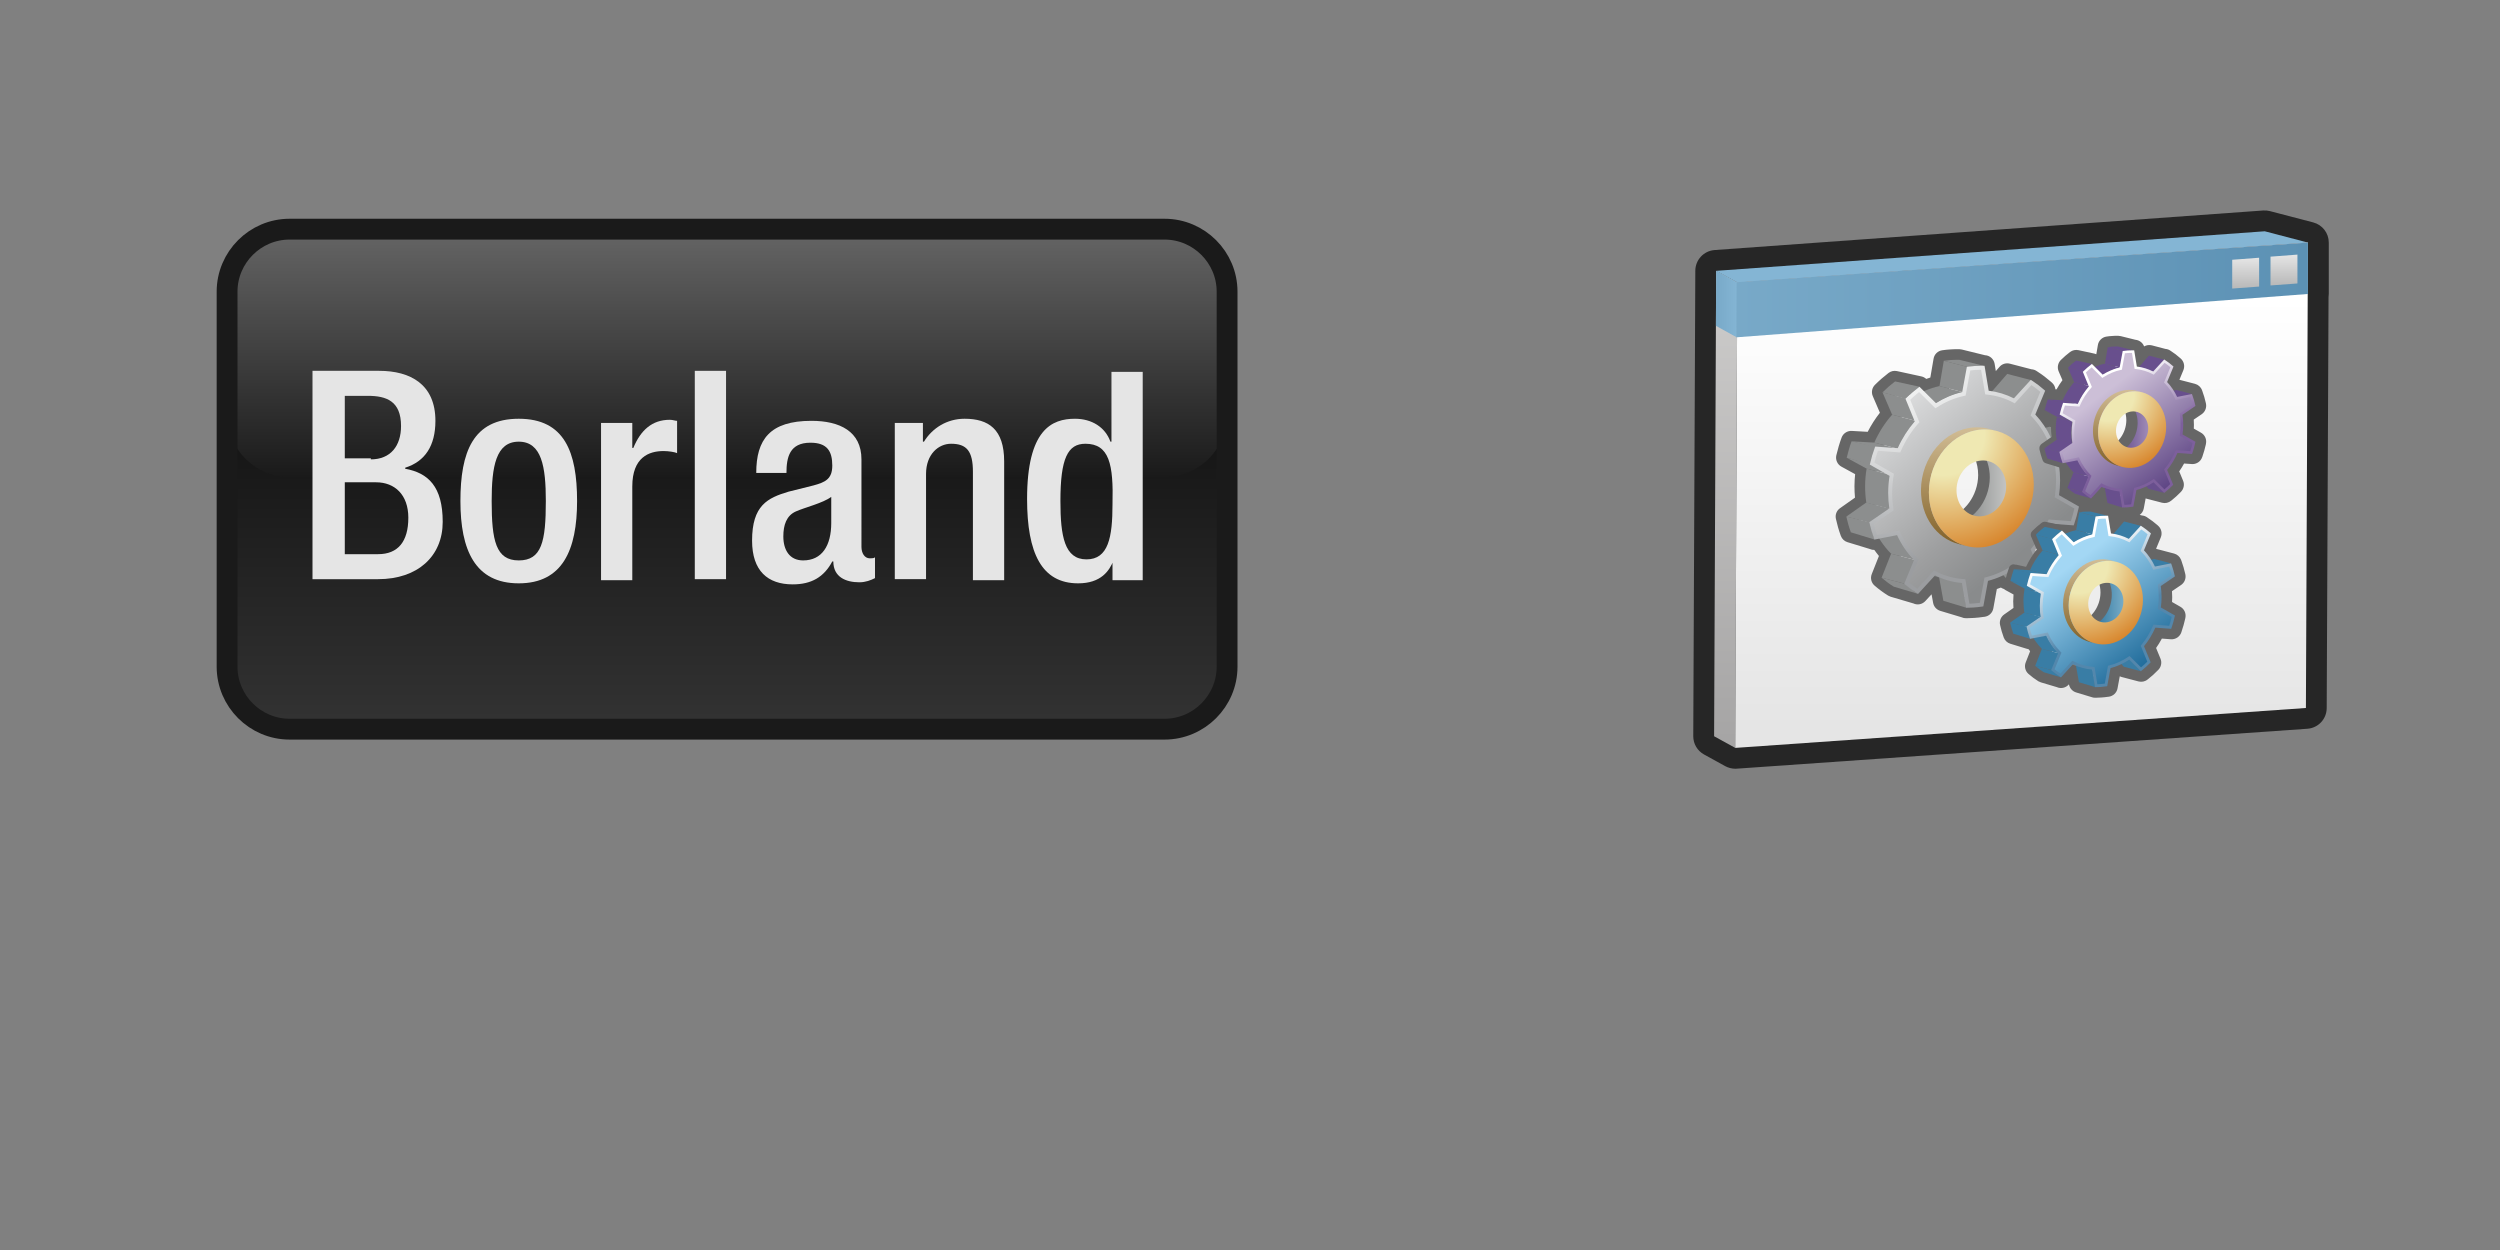<?xml version="1.0" encoding="utf-8"?>
<!DOCTYPE svg PUBLIC "-//W3C//DTD SVG 1.0//EN" "http://www.w3.org/TR/2001/REC-SVG-20010904/DTD/svg10.dtd">
<svg xmlns="http://www.w3.org/2000/svg" xmlns:xlink="http://www.w3.org/1999/xlink" width="240" height="120" viewBox="0 0 240 120" overflow="visible" enable-background="new 0 0 240 120" xml:space="preserve">

<rect x="0" y="0" width="240" height="120" fill="#808080" stroke="none"/>

<g id="Layer_1">

<path id="template" fill="none" d="M239.8,110c0,5.5-4.5,10-10,10H9.8c-5.5,0-10-4.5-10-10V10c0-5.5,4.5-10,10-10h220
	c5.5,0,10,4.5,10,10V110z"/>
<linearGradient id="DECAL_AREA_1_" gradientUnits="userSpaceOnUse" x1="69.75" y1="70" x2="69.75" y2="22">
	<stop  offset="0" style="stop-color:#333333"/>
	<stop  offset="1" style="stop-color:#000000"/>
</linearGradient>
<path id="DECAL_AREA_2_" fill="url(#DECAL_AREA_1_)" d="M117.8,64c0,3.3-2.7,6-6,6h-84c-3.3,0-6-2.7-6-6V28c0-3.3,2.7-6,6-6h84
	c3.3,0,6,2.7,6,6V64z"/>
<linearGradient id="Reflection_2_" gradientUnits="userSpaceOnUse" x1="69.75" y1="45.75" x2="69.75" y2="21.75">
	<stop  offset="0" style="stop-color:#1A1A1A"/>
	<stop  offset="1" style="stop-color:#666666"/>
</linearGradient>
<path id="Reflection_1_" fill="url(#Reflection_2_)" d="M117.8,39.8c0,3.3-2.7,6-6,6h-84c-3.3,0-6-2.7-6-6v-12c0-3.3,2.7-6,6-6h84
	c3.3,0,6,2.7,6,6V39.8z"/>
<path id="DecalBorder" fill="none" stroke="#1A1A1A" stroke-width="2" d="M117.8,64c0,3.3-2.7,6-6,6h-84c-3.3,0-6-2.7-6-6V28
	c0-3.3,2.7-6,6-6h84c3.3,0,6,2.7,6,6V64z"/>
<g id="Borland">
	<path fill="#E5E5E5" d="M29.9,35.6h6.5c3,0,5.4,1.3,5.4,4.8c0,2.4-1,3.9-2.9,4.5v0.1c2.2,0.4,3.6,1.7,3.6,5.1
		c0,3.3-2.4,5.5-6.2,5.5h-6.3V35.6z M35.6,44.1c1.9,0,2.9-1.3,2.9-3.2c0-2.4-1.4-2.9-3.2-2.9h-2.2v6H35.6z M36.3,53.2
		c1.9,0,2.9-1.2,2.9-3.5c0-2.2-1.3-3.4-3.1-3.4h-3v6.9H36.3z"/>
	<path fill="#E5E5E5" d="M49.8,40.2c4.4,0,5.6,3.2,5.6,7.9c0,4.7-1.4,7.9-5.6,7.9c-4.2,0-5.6-3.2-5.6-7.9
		C44.2,43.4,45.4,40.2,49.8,40.2z M49.8,53.8c2.2,0,2.6-1.8,2.6-5.7c0-3.3-0.4-5.7-2.6-5.7c-2.2,0-2.6,2.4-2.6,5.7
		C47.2,51.9,47.6,53.8,49.8,53.8z"/>
	<path fill="#E5E5E5" d="M57.7,40.6h3v2.4h0.1c0.7-1.7,1.8-2.7,3.5-2.7c0.3,0,0.5,0.1,0.7,0.1v3.1c-0.2-0.1-0.8-0.2-1.3-0.2
		c-1.4,0-3,0.6-3,3.4v9h-3V40.6z"/>
	<path fill="#E5E5E5" d="M66.7,35.6h3v20h-3V35.6z"/>
	<path fill="#E5E5E5" d="M82.7,52.5c0,0.6,0.3,1.1,0.8,1.1c0.2,0,0.4,0,0.5-0.1v2c-0.4,0.2-0.9,0.4-1.5,0.4c-1.3,0-2.5-0.5-2.5-2
		h-0.1c-0.8,1.5-2,2.2-3.8,2.2c-2.4,0-3.9-1.3-3.9-4.2c0-3.4,1.5-4.1,3.5-4.7l2.4-0.6c1.1-0.3,1.8-0.6,1.8-1.9
		c0-1.4-0.5-2.2-2.1-2.2c-2,0-2.3,1.4-2.3,2.9h-2.9c0-3.2,1.3-5,5.3-5c2.7,0,4.8,1,4.8,3.7V52.5z M79.8,47.7c-0.8,0.6-2.5,1-3.4,1.4
		c-0.9,0.4-1.2,1.3-1.2,2.4c0,1.3,0.6,2.3,1.9,2.3c1.8,0,2.7-1.4,2.7-3.6V47.7z"/>
	<path fill="#E5E5E5" d="M85.7,40.6h2.9v1.8h0.1c0.8-1.3,2.2-2.2,3.9-2.2c2.3,0,3.8,1,3.8,4.1v11.4h-3V45.3c0-2-0.6-2.7-2.1-2.7
		c-1.2,0-2.4,1-2.4,2.9v10.1h-3V40.6z"/>
	<path fill="#E5E5E5" d="M106.9,53.8L106.9,53.8c-0.4,1-1.2,2.2-3.4,2.2c-3.5,0-4.9-2.9-4.9-8.1c0-6.7,2.4-7.7,4.6-7.7
		c1.6,0,2.9,0.8,3.4,2.2h0.1v-6.7h3v20h-2.9V53.8z M104.2,42.6c-1.7,0-2.4,1.4-2.4,5.5c0,3.4,0.4,5.6,2.5,5.6c2.1,0,2.5-2.1,2.5-5.3
		C106.9,44.6,106.5,42.6,104.2,42.6z"/>
</g>

<defs>
</defs>
<path id="Background_1_" fill="none" d="M240,110c0,5.523-4.478,10-10,10H10c-5.523,0-10-4.477-10-10V10C0,4.477,4.477,0,10,0h220
	c5.522,0,10,4.477,10,10V110z"/>
<path fill="#262626" d="M222.066,21.351l-4.148-1.083c-0.215-0.056-0.427-0.077-0.65-0.061l-52.663,3.797
	c-1.043,0.075-1.851,0.943-1.855,1.986l-0.197,44.681c-0.004,0.732,0.392,1.405,1.034,1.759l2.03,1.118
	c0.293,0.162,0.637,0.25,0.977,0.25c0.043,0,0.086-0.002,0.128-0.005l54.783-3.832c1.048-0.072,1.855-0.937,1.859-1.985
	l0.176-39.446c0.016-0.101,0.023-0.205,0.023-0.31v-4.934C223.563,22.375,222.949,21.582,222.066,21.351z"/>
<linearGradient id="SVGID_1_" gradientUnits="userSpaceOnUse" x1="165.666" y1="27.013" x2="165.666" y2="70.995">
	<stop  offset="0" style="stop-color:#CDCCCB"/>
	<stop  offset="1" style="stop-color:#A6A5A5"/>
</linearGradient>
<polygon fill="url(#SVGID_1_)" points="166.582,71.798 164.554,70.68 164.75,26 166.779,27.118 "/>
<linearGradient id="SVGID_2_" gradientUnits="userSpaceOnUse" x1="164.73" y1="29.196" x2="166.779" y2="29.196">
	<stop  offset="0" style="stop-color:#78A9C8"/>
	<stop  offset="1" style="stop-color:#84B5D4"/>
</linearGradient>
<polygon fill="url(#SVGID_2_)" points="166.74,32.393 164.729,31.278 164.75,26 166.779,27.118 "/>
<polygon fill="#84B5D4" points="166.779,27.118 164.75,26 217.416,22.203 221.563,23.287 "/>
<linearGradient id="SVGID_3_" gradientUnits="userSpaceOnUse" x1="194.072" y1="28.644" x2="194.072" y2="69.93">
	<stop  offset="0" style="stop-color:#FFFFFF"/>
	<stop  offset="1" style="stop-color:#E5E5E5"/>
</linearGradient>
<polygon fill="url(#SVGID_3_)" points="221.563,23.287 221.367,67.967 166.582,71.798 166.779,27.118 "/>
<linearGradient id="SVGID_4_" gradientUnits="userSpaceOnUse" x1="166.69" y1="27.834" x2="221.565" y2="27.834">
	<stop  offset="0" style="stop-color:#78A9C8"/>
	<stop  offset="1" style="stop-color:#5C91B4"/>
</linearGradient>
<polygon fill="url(#SVGID_4_)" points="221.563,23.287 221.564,28.221 166.689,32.382 166.711,27.091 "/>
<linearGradient id="SVGID_5_" gradientUnits="userSpaceOnUse" x1="219.261" y1="27.274" x2="219.261" y2="24.444">
	<stop  offset="0" style="stop-color:#BABABA"/>
	<stop  offset="1" style="stop-color:#E5E5E5"/>
</linearGradient>
<polygon fill="url(#SVGID_5_)" points="220.554,24.442 220.554,27.213 217.968,27.402 217.97,24.639 "/>
<linearGradient id="SVGID_6_" gradientUnits="userSpaceOnUse" x1="215.584" y1="27.573" x2="215.584" y2="24.744">
	<stop  offset="0" style="stop-color:#BABABA"/>
	<stop  offset="1" style="stop-color:#E5E5E5"/>
</linearGradient>
<polygon fill="url(#SVGID_6_)" points="216.875,24.742 216.877,27.512 214.291,27.701 214.293,24.938 "/>
<path fill="#666666" d="M201.135,66.986c-0.132,0-0.256-0.027-0.372-0.072l0,0l-1.458-0.441c-0.354-0.109-0.618-0.404-0.684-0.77
	l0,0l-0.002-0.013l-0.032,0.037c-0.289,0.32-0.748,0.409-1.129,0.238l0,0l-1.532-0.457l-0.245-0.107
	c-0.348-0.219-0.658-0.451-0.943-0.702l0,0c-0.316-0.273-0.425-0.717-0.271-1.104l0,0l0.424-1.077
	c-0.049-0.063-0.098-0.126-0.145-0.192l0,0c-0.072-0.009-0.143-0.027-0.211-0.054l0,0l-1.541-0.473
	c-0.296-0.088-0.531-0.315-0.638-0.605l0,0c-0.146-0.397-0.26-0.791-0.347-1.184l0,0c-0.088-0.389,0.065-0.793,0.392-1.021l0,0
	l0.891-0.627c-0.017-0.212-0.025-0.427-0.025-0.644l0,0c0.002-0.024,0.002-0.046,0.005-0.062l0,0
	c0.001-0.206,0.01-0.399,0.026-0.587l0,0l-0.771-0.421c-0.058-0.031-0.111-0.068-0.158-0.108l0,0
	c-0.103-0.031-0.197-0.077-0.284-0.135l0,0c-0.128,0.048-0.257,0.097-0.389,0.141l0,0l-0.339,1.868
	c-0.079,0.423-0.423,0.745-0.85,0.799l0,0l-0.109,0.011c-0.297,0.048-0.582,0.074-0.862,0.095l0,0
	c-0.222,0.017-0.432,0.023-0.623,0.026l0,0l-0.161,0.004c-0.159,0.005-0.313-0.029-0.448-0.094l0,0l-2.042-0.614
	c-0.354-0.111-0.618-0.404-0.683-0.769l0,0l-0.15-0.82l-0.598,0.651c-0.293,0.321-0.76,0.409-1.146,0.226l0,0l-2.188-0.645
	l-0.237-0.108c-0.483-0.299-0.906-0.617-1.299-0.956l0,0c-0.318-0.271-0.429-0.717-0.272-1.108l0,0l0.688-1.739
	c-0.157-0.189-0.304-0.385-0.442-0.58l0,0c-0.151,0.002-0.301-0.03-0.434-0.091l0,0l-2.146-0.654
	c-0.292-0.089-0.526-0.311-0.634-0.602l0,0c-0.203-0.552-0.354-1.095-0.474-1.638l0,0c-0.088-0.39,0.067-0.792,0.393-1.02l0,0
	l1.438-1.014c-0.031-0.354-0.05-0.715-0.05-1.083l0,0c0-0.055,0.002-0.088,0.002-0.057l0,0c0.003-0.393,0.023-0.756,0.063-1.115l0,0
	l-1.319-0.723c-0.386-0.211-0.585-0.657-0.487-1.088l0,0c0.143-0.599,0.303-1.154,0.506-1.699l0,0
	c0.15-0.406,0.547-0.663,0.979-0.641l0,0l1.526,0.086c0.335-0.651,0.727-1.267,1.173-1.832l0,0l-0.684-1.594
	c-0.16-0.373-0.076-0.803,0.211-1.087l0,0c0.431-0.428,0.86-0.801,1.304-1.139l0,0c0.231-0.175,0.522-0.238,0.805-0.178l0,0
	l2.347,0.511c0.174,0.037,0.332,0.121,0.464,0.241l0,0c0.129-0.048,0.261-0.091,0.394-0.133l0,0l0.31-1.807
	c0.069-0.424,0.41-0.753,0.834-0.812l0,0c0.272-0.04,0.505-0.061,0.732-0.077l0,0c0.245-0.02,0.485-0.025,0.715-0.025l0,0
	c0.075,0,0.148,0,0.219,0.003l0,0l0.211,0.028l2.222,0.547c0.465,0.02,0.847,0.362,0.928,0.821l0,0l0.115,0.701l0.352-0.404
	c0.245-0.283,0.627-0.4,0.99-0.307l0,0l2.085,0.542c0.163,0.008,0.325,0.06,0.47,0.153l0,0l0.138,0.091
	c0.441,0.284,0.859,0.604,1.257,0.953l0,0l0.104,0.091c0.187,0.167,0.3,0.394,0.326,0.633l0,0l0.109,0.005
	c0.171-0.308,0.357-0.604,0.566-0.882l0,0l-0.366-0.848c-0.157-0.369-0.073-0.802,0.209-1.087l0,0
	c0.295-0.292,0.591-0.546,0.892-0.773l0,0c0.229-0.172,0.521-0.234,0.801-0.174l0,0l1.521,0.329
	c0.067,0.014,0.131,0.034,0.193,0.062l0,0l0.151-0.886c0.069-0.413,0.396-0.739,0.811-0.806l0,0c0.205-0.036,0.383-0.05,0.498-0.056
	l0,0c0.207-0.02,0.391-0.022,0.555-0.022l0,0c0.026,0,0.063,0,0.104,0.003l0,0l0.221,0.028l1.417,0.352
	c0.379,0.037,0.701,0.285,0.832,0.636l0,0c0.223-0.128,0.489-0.167,0.743-0.102l0,0l1.302,0.342
	c0.171,0.013,0.338,0.069,0.485,0.173l0,0l0.05,0.034c0.314,0.2,0.602,0.424,0.866,0.66l0,0l0.067,0.057
	c0.314,0.277,0.417,0.726,0.258,1.114l0,0l-0.383,0.926l1.495,0.387c0.31,0.081,0.563,0.309,0.677,0.613l0,0l0.034,0.096
	c0.135,0.356,0.239,0.727,0.324,1.103l0,0l0.019,0.083c0.082,0.392-0.079,0.794-0.408,1.023l0,0l-0.764,0.519
	c0.011,0.156,0.015,0.318,0.015,0.479l0,0v0.04c0,0.113-0.003,0.229-0.009,0.344l0,0l0.688,0.39c0.37,0.211,0.562,0.631,0.48,1.048
	l0,0l-0.021,0.112c-0.085,0.373-0.186,0.74-0.316,1.116l0,0l-0.033,0.088c-0.148,0.416-0.554,0.681-0.998,0.648l0,0l-0.734-0.052
	c-0.141,0.262-0.297,0.515-0.467,0.756l0,0l0.372,0.899c0.15,0.357,0.07,0.772-0.196,1.053l0,0l-0.063,0.065
	c-0.261,0.272-0.537,0.517-0.804,0.732l0,0l-0.089,0.071c-0.242,0.199-0.565,0.27-0.87,0.19l0,0l-1.501-0.392
	c-0.025-0.005-0.05-0.014-0.072-0.022l0,0l-0.181,0.964c-0.045,0.254-0.19,0.473-0.389,0.617l0,0l0.216,0.057
	c0.164,0.013,0.328,0.067,0.474,0.165l0,0l0.078,0.056c0.326,0.21,0.631,0.444,0.938,0.709l0,0l0.071,0.065
	c0.309,0.279,0.405,0.721,0.248,1.106l0,0l-0.445,1.075c0.009,0.014,0.017,0.024,0.027,0.037l0,0
	c0.021,0.002,0.042,0.008,0.063,0.014l0,0l1.63,0.428c0.302,0.08,0.551,0.301,0.667,0.592l0,0l0.048,0.135
	c0.139,0.378,0.251,0.77,0.346,1.184l0,0l0.021,0.089c0.082,0.393-0.08,0.794-0.411,1.019l0,0l-0.873,0.593
	c0.015,0.188,0.021,0.377,0.021,0.567l0,0v0.038c-0.002,0.146-0.006,0.29-0.015,0.434l0,0l0.803,0.46
	c0.372,0.21,0.563,0.634,0.479,1.052l0,0l-0.024,0.114c-0.089,0.394-0.197,0.792-0.329,1.167l0,0l-0.029,0.099
	c-0.14,0.436-0.558,0.719-1.014,0.686l0,0l-0.863-0.065c-0.169,0.316-0.354,0.617-0.555,0.902l0,0l0.423,1.028
	c0.153,0.367,0.067,0.791-0.213,1.075l0,0l-0.054,0.051c-0.272,0.282-0.566,0.554-0.86,0.782l0,0l-0.098,0.078
	c-0.242,0.207-0.571,0.277-0.881,0.199l0,0l-1.633-0.43c-0.059-0.016-0.116-0.037-0.172-0.063l0,0l-0.214,1.161
	c-0.077,0.419-0.419,0.742-0.843,0.798l0,0l-0.088,0.009c-0.193,0.029-0.403,0.055-0.621,0.066l0,0
	c-0.153,0.011-0.31,0.02-0.476,0.021l0,0H201.135L201.135,66.986z M199.217,62.896l0.332,0.086c0.373,0.094,0.655,0.397,0.722,0.776
	l0,0l0.181,1.003l0.841,0.254c0.059-0.002,0.119-0.006,0.182-0.009l0,0l0.186-1.016c0.068-0.377,0.353-0.678,0.721-0.774l0,0
	c0.278-0.071,0.566-0.185,0.862-0.326l0,0c0.391-0.188,0.855-0.095,1.151,0.222l0,0l0.049,0.051l0.861,0.227
	c0.009-0.006,0.016-0.011,0.021-0.017l0,0l-0.385-0.935c-0.139-0.337-0.082-0.721,0.149-1.001l0,0
	c0.374-0.454,0.688-0.97,0.944-1.553l0,0c0.169-0.386,0.561-0.623,0.978-0.592l0,0l0.175,0.013l-0.206-0.116
	c-0.352-0.2-0.546-0.599-0.485-0.997l0,0c0.04-0.27,0.059-0.553,0.063-0.834l0,0v-0.036c-0.004-0.304-0.024-0.592-0.069-0.902l0,0
	c-0.057-0.373,0.107-0.746,0.42-0.959l0,0l0.793-0.539c-0.001-0.001-0.001-0.005-0.004-0.01l0,0l-0.884-0.231l-0.047,0.013
	c-0.411,0.101-0.842-0.074-1.067-0.43l0,0c-0.182-0.285-0.365-0.536-0.568-0.753l0,0c-0.266-0.279-0.339-0.69-0.19-1.051l0,0
	l0.392-0.945c-0.051-0.037-0.104-0.072-0.156-0.108l0,0l-0.895-0.235l-0.632,0.732c-0.224,0.262-0.574,0.386-0.912,0.329l0,0
	c-0.094-0.017-0.153-0.034-0.185-0.042l0,0l0,0c-0.433-0.056-0.778-0.389-0.85-0.817l0,0l-0.171-1.044l-0.974-0.241l0,0l0,0
	c-0.032,0-0.066,0-0.1,0.001l0,0l-0.164,0.969c-0.068,0.395-0.366,0.708-0.753,0.797l0,0c-0.288,0.065-0.581,0.165-0.877,0.295l0,0
	c-0.37,0.163-0.803,0.083-1.088-0.201l0,0l-0.111-0.108l-0.956-0.21c-0.299-0.063-0.546-0.258-0.679-0.531l0,0
	c-0.134-0.271-0.134-0.587-0.002-0.858l0,0c0.104-0.206,0.17-0.311,0.185-0.351l0,0c0.164-0.386,0.559-0.627,0.978-0.596l0,0
	l1.392,0.104c0.029-0.095,0.055-0.188,0.079-0.284l0,0l-1.275-0.729c-0.352-0.199-0.545-0.592-0.486-0.989l0,0
	c0.057-0.413,0.089-0.829,0.089-1.241l0,0c-0.001-0.021-0.001-0.036,0-0.051l0,0c-0.001-0.45-0.032-0.881-0.101-1.337l0,0
	c-0.052-0.372,0.108-0.741,0.419-0.954l0,0l0.289-0.196c0.188-0.13,0.42-0.187,0.646-0.167l0,0l0.112-0.023
	c0.398-0.077,0.809,0.102,1.024,0.448l0,0c0.188,0.302,0.383,0.564,0.587,0.769l0,0c0.275,0.278,0.359,0.689,0.219,1.055l0,0
	l-0.316,0.803l0.778,0.228l0.601-0.654c0.245-0.271,0.623-0.382,0.976-0.287l0,0l0.298,0.077c0.369,0.099,0.647,0.398,0.717,0.774
	l0,0l0.161,0.871l0.708,0.219c0.027,0,0.057-0.001,0.087-0.003l0,0l0.16-0.871c0.069-0.377,0.349-0.678,0.721-0.774l0,0
	c0.25-0.065,0.509-0.165,0.777-0.295l0,0c0.389-0.183,0.855-0.096,1.146,0.222l0,0l0.026,0.028l0.64,0.167l-0.299-0.727
	c-0.141-0.335-0.081-0.727,0.153-1.004l0,0c0.335-0.403,0.623-0.87,0.85-1.397l0,0c0.145-0.339,0.461-0.56,0.817-0.591l0,0
	c-0.3-0.213-0.457-0.577-0.4-0.946l0,0c0.037-0.237,0.054-0.492,0.057-0.749l0,0v-0.03c0-0.272-0.022-0.533-0.061-0.824l0,0
	c-0.053-0.37,0.11-0.74,0.42-0.949l0,0l0.587-0.4l-0.629-0.165l-0.03,0.007c-0.41,0.099-0.84-0.077-1.063-0.436l0,0
	c-0.162-0.255-0.327-0.482-0.51-0.675l0,0c-0.263-0.282-0.339-0.694-0.191-1.05l0,0l0.333-0.809
	c-0.023-0.017-0.048-0.033-0.072-0.049l0,0l-0.759-0.2l-0.546,0.635c-0.228,0.258-0.573,0.382-0.914,0.325l0,0
	c-0.091-0.016-0.15-0.034-0.176-0.039l0,0v-0.003c-0.426-0.057-0.771-0.389-0.84-0.814l0,0l-0.15-0.908l-0.821-0.205
	c-0.007,0-0.01,0-0.016,0l0,0l-0.142,0.826c-0.065,0.395-0.37,0.712-0.761,0.797l0,0c-0.252,0.054-0.511,0.143-0.777,0.262l0,0
	c-0.373,0.166-0.807,0.084-1.097-0.203l0,0l-0.077-0.083l-0.566-0.122l0.251,0.584c0.153,0.358,0.087,0.762-0.172,1.048l0,0
	c-0.379,0.42-0.699,0.924-0.94,1.477l0,0c-0.126,0.287-0.377,0.491-0.669,0.563l0,0c0.271,0.291,0.348,0.728,0.166,1.103l0,0
	c-0.027,0.221-0.044,0.422-0.046,0.661l0,0c-0.001,0.301-0.146,0.589-0.385,0.775l0,0c-0.239,0.181-0.556,0.247-0.848,0.168l0,0
	l-0.389-0.101l-0.173,0.042c-0.41,0.097-0.838-0.075-1.062-0.433l0,0c-0.264-0.416-0.54-0.796-0.85-1.128l0,0
	c-0.263-0.284-0.338-0.692-0.19-1.048l0,0l0.674-1.624c-0.18-0.139-0.363-0.27-0.55-0.395l0,0l-1.572-0.406l-1.063,1.223
	c-0.225,0.258-0.569,0.38-0.907,0.325l0,0c-0.218-0.041-0.273-0.066-0.273-0.061l0,0c-0.433-0.054-0.784-0.384-0.854-0.817l0,0
	l-0.29-1.738l-1.671-0.413c-0.025,0-0.048,0-0.072,0l0,0c-0.16,0-0.317,0.004-0.467,0.013l0,0l-0.288,1.693
	c-0.068,0.396-0.369,0.711-0.758,0.797l0,0c-0.448,0.098-0.886,0.246-1.313,0.436l0,0c-0.373,0.165-0.801,0.083-1.091-0.202l0,0
	l-0.229-0.229l-1.614-0.351c-0.091,0.075-0.183,0.155-0.273,0.235l0,0l0.651,1.517c0.151,0.352,0.083,0.758-0.171,1.044l0,0
	c-0.621,0.698-1.147,1.525-1.546,2.429l0,0c-0.167,0.373-0.549,0.607-0.956,0.582l0,0l-1.437-0.079
	c-0.006,0.021-0.011,0.041-0.016,0.062l0,0l1.194,0.656c0.386,0.184,0.612,0.604,0.543,1.041l0,0
	c-0.084,0.535-0.128,0.976-0.134,1.558l0,0c0,0.477,0.037,0.948,0.104,1.403l0,0c0.056,0.368-0.104,0.735-0.406,0.951l0,0
	l-1.369,0.963c0.026,0.102,0.058,0.201,0.088,0.302l0,0l1.566,0.478l0.229-0.045c0.399-0.076,0.809,0.101,1.025,0.446l0,0
	c0.305,0.491,0.627,0.926,0.981,1.282l0,0c0.275,0.278,0.359,0.691,0.216,1.055l0,0l-0.646,1.632
	c0.128,0.093,0.26,0.183,0.397,0.275l0,0l1.621,0.475l1.146-1.248c0.245-0.27,0.622-0.379,0.977-0.287l0,0l0.461,0.118
	c0.369,0.095,0.65,0.401,0.72,0.779l0,0l0.301,1.657l1.489,0.451c0.172-0.004,0.339-0.011,0.492-0.022l0,0
	c0.054-0.006,0.106-0.009,0.159-0.013l0,0l0.319-1.745c0.069-0.377,0.354-0.68,0.726-0.774l0,0c0.436-0.114,0.864-0.275,1.291-0.478
	l0,0c0.391-0.188,0.857-0.097,1.149,0.218l0,0l0.145,0.153l0.094,0.027c0.227,0.058,0.411,0.191,0.542,0.363l0,0l0.973,0.53
	c0.385,0.186,0.614,0.606,0.544,1.047l0,0c-0.063,0.374-0.093,0.658-0.093,1.016l0,0l-0.001,0.021c0,0.333,0.024,0.655,0.07,0.966
	l0,0c0.042,0.279-0.041,0.571-0.227,0.787l0,0c-0.053,0.06-0.115,0.116-0.18,0.163l0,0l0,0l-0.682,0.481l0.73,0.223l0.099-0.02
	c0.401-0.076,0.807,0.103,1.022,0.449l0,0c0.207,0.333,0.424,0.626,0.655,0.861l0,0c0.272,0.275,0.356,0.688,0.216,1.051l0,0
	l-0.372,0.948c0.018,0.01,0.036,0.021,0.055,0.034l0,0l0.93,0.276l0.688-0.756c0.188-0.205,0.454-0.319,0.727-0.319l0,0
	C199.052,62.865,199.135,62.875,199.217,62.896L199.217,62.896z"/>
<path fill="#666666" d="M201.847,54.604l-0.075-0.06l-0.097,0.007c-0.195,0.013-0.389,0.052-0.571,0.108l-0.367,0.108l0.252,0.288
	c0.4,0.46,0.657,1.085,0.657,1.814c0,0-0.005,0.019,0,0.05c-0.024,1.311-0.85,2.443-1.908,2.803l-0.357,0.121l0.255,0.278
	c0.131,0.142,0.275,0.282,0.446,0.397l0.08,0.057l0.096-0.013c1.545-0.235,2.728-1.716,2.745-3.431l-0.005-0.016
	C203.002,56.066,202.549,55.161,201.847,54.604z"/>
<path fill="#666666" d="M205.481,40.581c0.003-0.975-0.415-1.818-1.065-2.331l-0.08-0.061l-0.093,0.008
	c-0.199,0.016-0.389,0.057-0.567,0.117l-0.348,0.11l0.232,0.281c0.345,0.411,0.563,0.964,0.567,1.608
	c-0.002,0.011,0,0.025,0.001,0.042c-0.016,1.188-0.752,2.219-1.705,2.554l-0.343,0.125l0.245,0.271
	c0.132,0.147,0.275,0.287,0.445,0.401l0.075,0.053l0.098-0.013c1.431-0.207,2.522-1.575,2.54-3.161
	C205.484,40.585,205.481,40.581,205.481,40.581z"/>
<path fill="#666666" d="M189.664,42.344l-0.078-0.058l-0.092,0.007c-0.207,0.016-0.391,0.064-0.56,0.104l-0.42,0.101l0.3,0.311
	c0.655,0.673,1.081,1.623,1.087,2.749c-0.002,0.014-0.002,0.031,0.003,0.051c-0.023,1.986-1.313,3.686-2.963,4.137l-0.415,0.116
	l0.31,0.301c0.142,0.135,0.293,0.264,0.461,0.38l0.078,0.054l0.098-0.014c2.125-0.316,3.768-2.366,3.784-4.747l-0.001-0.003
	C191.257,44.368,190.635,43.111,189.664,42.344z"/>
<linearGradient id="SVGID_7_" gradientUnits="userSpaceOnUse" x1="197.391" y1="41.304" x2="198.98" y2="41.304">
	<stop  offset="0.005" style="stop-color:#335E8F"/>
	<stop  offset="1" style="stop-color:#8DADBC"/>
</linearGradient>
<path fill="url(#SVGID_7_)" d="M198.957,42.569l-1.489-0.401c-0.051-0.336-0.077-0.689-0.077-1.048
	c0.003-0.386,0.037-0.712,0.099-1.081l1.49,0.393c-0.061,0.371-0.092,0.708-0.094,1.092
	C198.886,41.884,198.912,42.235,198.957,42.569z"/>
<linearGradient id="SVGID_8_" gradientUnits="userSpaceOnUse" x1="201.552" y1="45.949" x2="201.322" y2="49.184">
	<stop  offset="0" style="stop-color:#5D4098"/>
	<stop  offset="1" style="stop-color:#C6ACD2"/>
</linearGradient>
<path fill="url(#SVGID_8_)" d="M202.732,46.996l-1.497-0.392c-0.335-0.088-0.655-0.21-0.959-0.369l1.495,0.391
	C202.075,46.783,202.396,46.91,202.732,46.996z"/>
<polygon fill="#8C8E8E" points="196.866,42.093 194.568,41.491 196.757,40.967 199.057,41.566 "/>
<polygon fill="#8C8E8E" points="194.957,56.184 192.654,55.583 191.105,53.911 193.412,54.511 "/>
<polygon fill="#8C8E8E" points="193.41,38.321 191.105,37.721 192.691,35.895 194.994,36.494 "/>
<polygon fill="#8C8E8E" points="188.761,58.341 186.564,57.677 186.133,55.306 188.433,55.906 "/>
<linearGradient id="SVGID_9_" gradientUnits="userSpaceOnUse" x1="185.358" y1="54.089" x2="185.006" y2="59.054">
	<stop  offset="0" style="stop-color:#646767"/>
	<stop  offset="1" style="stop-color:#CDCECD"/>
</linearGradient>
<path fill="url(#SVGID_9_)" d="M187.173,55.696l-2.301-0.6c-0.517-0.133-1.009-0.327-1.474-0.566l2.299,0.602
	C186.162,55.372,186.655,55.563,187.173,55.696z"/>
<polygon fill="#8C8E8E" points="188.489,37.666 186.192,37.063 186.605,34.634 188.903,35.234 "/>
<path fill="#8C8E8E" d="M188.903,35.234l-2.298-0.6c0.25-0.036,0.457-0.056,0.668-0.071c0.282-0.02,0.563-0.024,0.837-0.02
	l2.341,0.576c-0.275-0.004-0.6,0.027-0.881,0.041C189.36,35.176,189.15,35.199,188.903,35.234z"/>
<polygon fill="#8C8E8E" points="182.936,56.06 180.634,55.46 181.546,53.156 183.844,53.756 "/>
<path fill="#8C8E8E" d="M184.135,57.009l-2.331-0.688c-0.433-0.268-0.809-0.55-1.17-0.861l2.302,0.6
	C183.293,56.37,183.705,56.738,184.135,57.009z"/>
<path fill="#8C8E8E" d="M185.847,38.773l-2.298-0.6c0.81-0.523,1.702-0.904,2.644-1.111l2.297,0.603
	C187.549,37.873,186.655,38.25,185.847,38.773z"/>
<path fill="#8C8E8E" d="M183.844,53.756l-2.298-0.6c-0.698-0.705-1.275-1.55-1.702-2.512l2.298,0.596
	C182.567,52.206,183.147,53.053,183.844,53.756z"/>
<polygon fill="#8C8E8E" points="179.545,50.196 177.246,49.591 179.162,48.241 181.461,48.838 "/>
<polygon fill="#8C8E8E" points="180.051,42.967 177.752,42.367 179.933,42.489 182.232,43.089 "/>
<polygon fill="#8C8E8E" points="181.487,45.587 179.189,44.988 177.285,43.944 179.585,44.545 "/>
<path fill="#8C8E8E" d="M182.232,43.089l-2.3-0.6c0.438-0.99,1.018-1.898,1.711-2.677l2.3,0.6
	C183.248,41.193,182.668,42.096,182.232,43.089z"/>
<path fill="#8C8E8E" d="M181.461,48.874l-2.297-0.617c-0.075-0.52-0.116-1.06-0.113-1.612c0.002-0.591,0.054-1.094,0.145-1.663
	l2.292,0.609c-0.091,0.567-0.139,1.082-0.144,1.674C181.343,47.821,181.38,48.357,181.461,48.874z"/>
<polygon fill="#8C8E8E" points="183.943,40.412 181.644,39.812 180.722,37.667 183.02,38.266 "/>
<path fill="#8C8E8E" d="M182.95,38.298l-2.229-0.631c0.401-0.398,0.794-0.741,1.204-1.05l2.341,0.509
	C183.856,37.436,183.352,37.897,182.95,38.298z"/>
<path fill="#8C8E8E" d="M179.968,51.8l-2.285-0.698c-0.186-0.505-0.324-1.001-0.437-1.511l2.299,0.556
	C179.656,50.661,179.784,51.292,179.968,51.8z"/>
<path fill="#8C8E8E" d="M179.575,44.626l-2.29-0.682c0.133-0.566,0.281-1.078,0.467-1.578l2.299,0.512
	C179.867,43.378,179.704,44.059,179.575,44.626z"/>
<linearGradient id="SVGID_10_" gradientUnits="userSpaceOnUse" x1="186.148" y1="46.463" x2="193.327" y2="46.463">
	<stop  offset="0" style="stop-color:#646767"/>
	<stop  offset="1" style="stop-color:#CDCECD"/>
</linearGradient>
<path fill="url(#SVGID_10_)" d="M193.327,46.441c0.004-1.941-1.146-3.494-2.72-3.904l-2.298-0.603
	c1.571,0.413,2.712,1.966,2.711,3.908c-0.018,2.359-1.718,4.389-3.817,4.541h0.003c-0.368,0.024-0.723-0.011-1.059-0.099
	l2.297,0.603c0.339,0.088,0.696,0.121,1.066,0.099l-0.004-0.003C191.604,50.831,193.309,48.801,193.327,46.441z"/>
<linearGradient id="SVGID_11_" gradientUnits="userSpaceOnUse" x1="177.865" y1="32.591" x2="194.479" y2="52.72">
	<stop  offset="0.028" style="stop-color:#FFFFFF"/>
	<stop  offset="0.358" style="stop-color:#D2D3D4"/>
	<stop  offset="0.789" style="stop-color:#9E9FA0"/>
	<stop  offset="1" style="stop-color:#898B8C"/>
</linearGradient>
<path fill="url(#SVGID_11_)" d="M197.456,47.643l1.901,1.081c-0.109,0.515-0.248,1.016-0.422,1.509l-2.145-0.16
	c-0.421,1.014-0.969,1.912-1.626,2.69l0.896,2.174c-0.346,0.354-0.709,0.686-1.091,0.989l-1.564-1.555
	c-0.858,0.586-1.766,1.001-2.729,1.233l-0.446,2.438c-0.256,0.037-0.51,0.066-0.771,0.086c-0.188,0.013-0.375,0.02-0.56,0.021
	l-0.39-2.359c-1.024-0.075-1.953-0.346-2.796-0.787l-1.621,1.768c-0.369-0.238-0.72-0.501-1.055-0.788l0.934-2.264
	c-0.731-0.733-1.316-1.593-1.74-2.562l-2.166,0.424c-0.153-0.439-0.291-0.896-0.395-1.37l1.909-1.31
	c-0.085-0.544-0.125-1.071-0.12-1.614c0-0.576,0.051-1.149,0.148-1.704l-1.888-1.077c0.116-0.488,0.257-0.966,0.428-1.434
	l2.155,0.162c0.446-1.042,1.037-1.955,1.734-2.739l-0.888-2.162c0.349-0.345,0.721-0.664,1.098-0.953l1.579,1.572
	c0.852-0.555,1.751-0.938,2.701-1.139l0.448-2.424c0.194-0.027,0.39-0.05,0.584-0.063c0.267-0.017,0.529-0.021,0.791-0.02
	l0.391,2.379c0.958,0.095,1.832,0.369,2.629,0.794l1.613-1.764c0.392,0.251,0.765,0.534,1.115,0.846l-0.939,2.274
	c0.665,0.695,1.201,1.488,1.598,2.382l2.173-0.428c0.172,0.465,0.316,0.955,0.426,1.455l-1.908,1.305
	c0.087,0.546,0.123,1.07,0.123,1.613C197.568,46.664,197.531,47.157,197.456,47.643z M189.491,51.098
	c2.147-0.15,3.9-2.23,3.911-4.645c0.01-2.41-1.724-4.243-3.872-4.093c-2.142,0.148-3.887,2.229-3.899,4.636
	C185.623,49.409,187.351,51.246,189.491,51.098"/>
<radialGradient id="SVGID_12_" cx="180.577" cy="29.462" r="24.813" gradientUnits="userSpaceOnUse">
	<stop  offset="0" style="stop-color:#FFFFFF"/>
	<stop  offset="0.186" style="stop-color:#FAFBFB"/>
	<stop  offset="0.392" style="stop-color:#EDEEEE"/>
	<stop  offset="0.607" style="stop-color:#D7D8D9"/>
	<stop  offset="0.827" style="stop-color:#B8BABC"/>
	<stop  offset="1" style="stop-color:#9B9DA0"/>
</radialGradient>
<path fill="url(#SVGID_12_)" d="M188.344,55.968c-0.936-0.082-1.798-0.333-2.584-0.728l0,0l-1.631,1.78l-0.137-0.086
	c-0.377-0.246-0.735-0.512-1.082-0.803l0,0l-0.104-0.092l0.941-2.278c-0.674-0.689-1.219-1.491-1.631-2.388l0,0l-2.175,0.427
	l-0.053-0.158c-0.163-0.442-0.299-0.903-0.404-1.39l0,0l-0.028-0.127l1.918-1.315c-0.072-0.498-0.11-0.985-0.11-1.479l0,0
	c0-0.013,0-0.031,0-0.044l0,0c0.003-0.541,0.049-1.08,0.133-1.604l0,0l-1.896-1.081l0.034-0.139
	c0.115-0.497,0.259-0.982,0.433-1.458l0,0l0.049-0.135l2.164,0.159c0.431-0.966,0.986-1.824,1.635-2.57l0,0l-0.89-2.172l0.094-0.092
	c0.352-0.349,0.728-0.672,1.115-0.966l0,0l0.132-0.102l1.587,1.581c0.793-0.5,1.629-0.852,2.514-1.056l0,0l0.45-2.433l0.138-0.023
	c0.195-0.028,0.393-0.045,0.596-0.06l0,0c0.223-0.017,0.451-0.024,0.671-0.024l0,0c0.041,0,0.088,0,0.133,0l0,0l0.159,0.004
	l0.397,2.392c0.872,0.106,1.677,0.356,2.42,0.733l0,0l1.623-1.776l0.139,0.089c0.397,0.257,0.776,0.543,1.138,0.864l0,0l0.103,0.089
	l-0.948,2.288c0.607,0.649,1.104,1.384,1.488,2.2l0,0l2.184-0.43l0.057,0.155c0.173,0.474,0.32,0.97,0.433,1.479l0,0l0.029,0.131
	l-1.919,1.308c0.072,0.497,0.107,0.976,0.107,1.473l0,0c0,0.017,0,0.033,0,0.051l0,0c0,0.465-0.035,0.924-0.099,1.375l0,0
	l1.91,1.089l-0.029,0.135c-0.112,0.523-0.254,1.033-0.426,1.535l0,0l-0.05,0.139l-2.159-0.159c-0.401,0.94-0.915,1.783-1.524,2.521
	l0,0l0.899,2.182l-0.087,0.091c-0.354,0.363-0.721,0.697-1.106,1.006l0,0l-0.136,0.108l-1.573-1.569
	c-0.8,0.532-1.648,0.917-2.539,1.146l0,0l-0.45,2.453l-0.139,0.019c-0.259,0.04-0.517,0.065-0.782,0.085l0,0
	c-0.191,0.014-0.384,0.02-0.573,0.023l0,0l-0.163,0.004L188.344,55.968L188.344,55.968z M185.804,54.832
	c0.819,0.434,1.721,0.695,2.723,0.763l0,0l0.147,0.013l0.389,2.347c0.131-0.004,0.256-0.01,0.385-0.019l0,0
	c0.208-0.016,0.411-0.04,0.617-0.064l0,0l0.446-2.429l0.122-0.024c0.934-0.23,1.823-0.634,2.663-1.207l0,0l0.133-0.094l1.554,1.549
	c0.298-0.242,0.581-0.5,0.854-0.774l0,0l-0.895-2.165l0.078-0.089c0.643-0.766,1.18-1.642,1.594-2.64l0,0l0.055-0.127l2.136,0.157
	c0.132-0.396,0.243-0.799,0.336-1.21l0,0l-1.777-1.013l-0.114-0.061l0.02-0.132c0.072-0.476,0.109-0.96,0.113-1.446l0,0
	c0-0.024,0-0.042,0-0.055l0,0c0-0.517-0.041-1.013-0.123-1.534l0,0l-0.02-0.122l1.901-1.296c-0.089-0.393-0.204-0.782-0.33-1.152
	l0,0l-2.165,0.428l-0.061-0.142c-0.388-0.871-0.914-1.648-1.562-2.324l0,0l-0.087-0.092l0.934-2.264
	c-0.271-0.231-0.558-0.448-0.854-0.648l0,0l-1.603,1.756l-0.131-0.072c-0.777-0.416-1.623-0.681-2.558-0.774l0,0l-0.145-0.019
	l-0.393-2.359c-0.203,0-0.407,0.006-0.61,0.019l0,0c-0.145,0.013-0.286,0.024-0.43,0.044l0,0l-0.448,2.416l-0.126,0.027
	c-0.929,0.194-1.805,0.569-2.639,1.108l0,0l-0.13,0.085l-1.57-1.559c-0.29,0.229-0.58,0.481-0.853,0.743l0,0l0.884,2.151
	l-0.082,0.093c-0.685,0.768-1.264,1.663-1.702,2.684l0,0l-0.054,0.126l-2.146-0.161c-0.132,0.371-0.243,0.752-0.34,1.138l0,0
	l1.879,1.071l-0.021,0.132c-0.097,0.543-0.146,1.109-0.15,1.68l0,0c0,0.008,0,0.024,0,0.037l0,0c0,0.514,0.042,1.017,0.123,1.541
	l0,0l0.019,0.121l-1.9,1.304c0.085,0.365,0.187,0.721,0.303,1.063l0,0l2.15-0.424l0.065,0.143c0.415,0.949,0.984,1.789,1.698,2.504
	l0,0l0.093,0.094l-0.933,2.252c0.26,0.211,0.522,0.41,0.798,0.593l0,0l1.609-1.76L185.804,54.832L185.804,54.832z M185.441,47.018
	c0-0.013,0-0.02,0-0.021l0,0c0.011-2.501,1.813-4.666,4.071-4.831l0,0c0.088-0.008,0.179-0.008,0.261-0.008l0,0
	c2.146,0,3.817,1.879,3.82,4.271l0,0c0,0.004,0,0.011,0,0.025l0,0c-0.015,2.501-1.824,4.667-4.089,4.834l0,0l0,0l-0.008-0.128
	l0.007,0.128c-0.087,0.004-0.173,0.004-0.254,0.004l0,0C187.109,51.294,185.445,49.414,185.441,47.018L185.441,47.018z
	 M189.545,42.55c-2.021,0.135-3.713,2.125-3.718,4.451l0,0c0,0.009,0,0.016,0,0.016v0.001c0.001,2.225,1.521,3.888,3.423,3.893l0,0
	c0.075,0,0.15,0,0.231-0.004l0,0v-0.002c2.02-0.135,3.718-2.126,3.728-4.45l0,0c0-0.004,0-0.013,0-0.024l0,0
	c-0.006-2.22-1.53-3.884-3.436-3.889l0,0C189.699,42.541,189.62,42.544,189.545,42.55L189.545,42.55z"/>
<linearGradient id="SVGID_13_" gradientUnits="userSpaceOnUse" x1="188.034" y1="52.623" x2="188.034" y2="38.669">
	<stop  offset="0" style="stop-color:#805F26"/>
	<stop  offset="1" style="stop-color:#E2D0AC"/>
</linearGradient>
<path fill="url(#SVGID_13_)" d="M190.896,41.162c-0.45-0.116-0.93-0.166-1.422-0.127c-2.78,0.191-5.046,2.881-5.06,6.006
	c-0.009,2.57,1.502,4.636,3.585,5.178l0.762,0.199c-2.084-0.545-3.598-2.607-3.587-5.177c0.015-3.126,2.277-5.816,5.057-6.01
	c0.496-0.036,0.973,0.011,1.424,0.13L190.896,41.162z"/>
<radialGradient id="SVGID_14_" cx="186.562" cy="41.689" r="11.917" gradientUnits="userSpaceOnUse">
	<stop  offset="0.33" style="stop-color:#EFE8B2"/>
	<stop  offset="1" style="stop-color:#D78329"/>
</radialGradient>
<path fill="url(#SVGID_14_)" d="M190.23,41.23c2.786-0.194,5.03,2.18,5.013,5.304c-0.014,3.126-2.276,5.819-5.062,6.013
	c-2.776,0.191-5.021-2.181-5.008-5.307C185.188,44.114,187.451,41.425,190.23,41.23z M190.196,49.567
	c1.313-0.094,2.388-1.366,2.396-2.844c0.005-1.484-1.058-2.606-2.372-2.514c-1.319,0.091-2.392,1.366-2.396,2.844
	C187.815,48.535,188.881,49.657,190.196,49.567"/>
<path fill="#666666" d="M199.493,42.446c-0.009-0.048-0.04-0.081-0.063-0.124c-0.026-0.261-0.054-0.523-0.054-0.799
	c0.003-0.359,0.028-0.662,0.088-1.014c0.04-0.25-0.116-0.491-0.36-0.553l-1.492-0.395c-0.135-0.037-0.278-0.013-0.393,0.063
	c-0.116,0.075-0.197,0.196-0.218,0.335c-0.063,0.383-0.104,0.743-0.104,1.158c0,0.281,0.03,0.55,0.06,0.82l-0.976,0.684
	c-0.009,0.007-0.013,0.02-0.021,0.028c-0.011,0.009-0.025,0.011-0.037,0.021c-0.031,0.03-0.044,0.069-0.064,0.106
	c-0.018,0.028-0.04,0.051-0.05,0.082c-0.024,0.063-0.025,0.128-0.021,0.196c0,0.02-0.011,0.037-0.005,0.055
	c0,0.001,0.001,0.004,0.001,0.007c0.002,0.003,0,0.006,0,0.008c0.075,0.355,0.176,0.698,0.304,1.047
	c0.051,0.146,0.17,0.26,0.317,0.304l1.488,0.456c0.048,0.013,0.095,0.021,0.144,0.021c0.13,0,0.261-0.054,0.355-0.153
	c0.128-0.135,0.171-0.33,0.108-0.502c-0.069-0.193-0.126-0.433-0.179-0.672l0.972-0.691
	C199.449,42.825,199.529,42.632,199.493,42.446z"/>
<path fill="#684F8D" d="M198.916,42.572l-1.486-0.401c-0.052-0.335-0.078-0.687-0.078-1.045c0.001-0.384,0.037-0.711,0.096-1.08
	l1.488,0.393c-0.06,0.37-0.091,0.707-0.092,1.089C198.844,41.889,198.869,42.238,198.916,42.572z"/>
<path fill="#684F8D" d="M203.836,33.712l-1.492-0.389c0.163-0.027,0.298-0.038,0.434-0.047c0.182-0.016,0.364-0.017,0.543-0.016
	l1.521,0.377c-0.181-0.004-0.389,0.016-0.57,0.027C204.132,33.678,203.996,33.689,203.836,33.712z"/>
<polygon fill="#684F8D" points="209.004,38.168 207.51,37.78 208.934,37.438 210.425,37.826 "/>
<polygon fill="#684F8D" points="207.764,47.316 206.269,46.926 205.267,45.842 206.758,46.231 "/>
<polygon fill="#684F8D" points="206.758,35.719 205.267,35.331 206.295,34.142 207.788,34.532 "/>
<polygon fill="#684F8D" points="203.743,48.719 202.317,48.287 202.037,46.747 203.529,47.136 "/>
<linearGradient id="SVGID_15_" gradientUnits="userSpaceOnUse" x1="201.532" y1="45.956" x2="201.303" y2="49.189">
	<stop  offset="0" style="stop-color:#5D4098"/>
	<stop  offset="1" style="stop-color:#C6ACD2"/>
</linearGradient>
<path fill="url(#SVGID_15_)" d="M202.711,47.001l-1.494-0.391c-0.333-0.088-0.652-0.208-0.957-0.368l1.493,0.39
	C202.056,46.789,202.376,46.915,202.711,47.001z"/>
<polygon fill="#684F8D" points="203.567,35.291 202.075,34.901 202.344,33.323 203.836,33.712 "/>
<polygon fill="#684F8D" points="199.959,47.237 198.467,46.847 199.057,45.35 200.552,45.742 "/>
<path fill="#684F8D" d="M200.739,47.855l-1.517-0.448c-0.278-0.174-0.525-0.357-0.756-0.56l1.492,0.39
	C200.191,47.438,200.459,47.678,200.739,47.855z"/>
<path fill="#684F8D" d="M201.851,36.013l-1.493-0.389c0.527-0.342,1.107-0.591,1.718-0.723l1.492,0.39
	C202.957,35.429,202.376,35.675,201.851,36.013z"/>
<path fill="#684F8D" d="M200.552,45.742l-1.495-0.392c-0.454-0.457-0.829-1.003-1.105-1.634l1.494,0.39
	C199.721,44.733,200.097,45.286,200.552,45.742z"/>
<polygon fill="#684F8D" points="197.759,43.428 196.262,43.038 197.508,42.163 198.998,42.55 "/>
<polygon fill="#684F8D" points="198.086,38.738 196.588,38.345 198.011,38.426 199.502,38.814 "/>
<polygon fill="#684F8D" points="199.019,40.439 197.527,40.05 196.286,39.371 197.787,39.764 "/>
<path fill="#684F8D" d="M199.502,38.814l-1.491-0.389c0.282-0.644,0.657-1.235,1.109-1.738l1.492,0.387
	C200.163,37.583,199.784,38.17,199.502,38.814z"/>
<polygon fill="#684F8D" points="200.612,37.075 199.12,36.688 198.521,35.294 200.014,35.684 "/>
<path fill="#684F8D" d="M199.969,35.704l-1.448-0.41c0.261-0.261,0.518-0.481,0.784-0.683l1.521,0.329
	C200.558,35.144,200.229,35.445,199.969,35.704z"/>
<path fill="#684F8D" d="M198.029,44.47l-1.483-0.452c-0.121-0.332-0.213-0.65-0.284-0.98l1.497,0.362
	C197.831,43.729,197.912,44.139,198.029,44.47z"/>
<path fill="#684F8D" d="M197.778,39.814l-1.492-0.444c0.088-0.369,0.186-0.701,0.302-1.025l1.498,0.334
	C197.969,39.002,197.862,39.446,197.778,39.814z"/>
<linearGradient id="SVGID_16_" gradientUnits="userSpaceOnUse" x1="202.045" y1="41.006" x2="206.704" y2="41.006">
	<stop  offset="0" style="stop-color:#442871"/>
	<stop  offset="1" style="stop-color:#A996BF"/>
</linearGradient>
<path fill="url(#SVGID_16_)" d="M206.704,40.991c0.001-1.258-0.739-2.267-1.761-2.534l-1.495-0.39
	c1.024,0.267,1.765,1.275,1.764,2.538c-0.013,1.533-1.118,2.846-2.479,2.94l0.001,0.001c-0.24,0.019-0.47-0.004-0.688-0.061
	l1.491,0.389c0.222,0.06,0.454,0.081,0.698,0.064h-0.006C205.589,43.839,206.691,42.524,206.704,40.991z"/>
<linearGradient id="SVGID_17_" gradientUnits="userSpaceOnUse" x1="209.873" y1="48.749" x2="201.786" y2="37.871">
	<stop  offset="0" style="stop-color:#442871"/>
	<stop  offset="1" style="stop-color:#CCBFD7"/>
</linearGradient>
<path fill="url(#SVGID_17_)" d="M209.391,41.774l1.232,0.702c-0.073,0.332-0.161,0.66-0.274,0.975l-1.394-0.1
	c-0.275,0.655-0.63,1.239-1.054,1.744l0.579,1.414c-0.225,0.23-0.46,0.445-0.708,0.641l-1.018-1.011
	c-0.55,0.382-1.142,0.65-1.771,0.8l-0.288,1.586c-0.164,0.027-0.33,0.045-0.496,0.055c-0.125,0.007-0.248,0.011-0.369,0.014
	l-0.251-1.532c-0.664-0.048-1.271-0.223-1.814-0.512l-1.053,1.147c-0.239-0.152-0.468-0.324-0.688-0.509l0.605-1.473
	c-0.474-0.477-0.853-1.031-1.129-1.663l-1.406,0.275c-0.101-0.287-0.188-0.583-0.257-0.89l1.241-0.847
	c-0.055-0.354-0.082-0.698-0.082-1.048c0.003-0.375,0.036-0.748,0.1-1.108l-1.226-0.699c0.075-0.319,0.166-0.628,0.276-0.931
	l1.401,0.101c0.291-0.674,0.673-1.265,1.127-1.773l-0.579-1.406c0.229-0.223,0.468-0.433,0.718-0.621l1.021,1.021
	c0.556-0.356,1.141-0.604,1.758-0.739l0.29-1.576c0.127-0.017,0.253-0.032,0.379-0.04c0.174-0.013,0.344-0.016,0.511-0.016
	l0.257,1.549c0.621,0.063,1.188,0.241,1.704,0.516l1.048-1.147c0.253,0.162,0.495,0.346,0.723,0.55l-0.609,1.478
	c0.432,0.45,0.779,0.966,1.039,1.543l1.411-0.278c0.112,0.303,0.206,0.623,0.276,0.949l-1.242,0.846
	c0.057,0.354,0.084,0.695,0.081,1.048C209.462,41.135,209.435,41.459,209.391,41.774z M204.22,44.014
	c1.391-0.099,2.526-1.445,2.532-3.012c0.006-1.564-1.115-2.759-2.509-2.66c-1.391,0.098-2.525,1.445-2.531,3.012
	C201.703,42.918,202.828,44.11,204.22,44.014"/>
<linearGradient id="SVGID_18_" gradientUnits="userSpaceOnUse" x1="205.158" y1="42.91" x2="201.912" y2="36.816">
	<stop  offset="0" style="stop-color:#7D5F9C"/>
	<stop  offset="1" style="stop-color:#FFFFFF"/>
</linearGradient>
<path fill="url(#SVGID_18_)" d="M203.474,47.18c-0.609-0.055-1.17-0.221-1.681-0.475l0,0l-1.059,1.156l-0.089-0.06
	c-0.243-0.155-0.477-0.326-0.699-0.518l0,0l-0.07-0.06l0.609-1.481c-0.436-0.448-0.792-0.97-1.058-1.549l0,0l-1.412,0.276
	l-0.034-0.102c-0.105-0.289-0.193-0.593-0.263-0.902l0,0l-0.019-0.083l1.244-0.854c-0.045-0.322-0.069-0.637-0.069-0.959l0,0
	c0-0.008,0-0.02,0-0.027l0,0c0.001-0.354,0.031-0.704,0.084-1.044l0,0l-1.228-0.701l0.02-0.091c0.077-0.322,0.171-0.637,0.278-0.946
	l0,0l0.033-0.088l1.408,0.104c0.281-0.627,0.64-1.186,1.061-1.671l0,0l-0.578-1.41l0.06-0.06c0.229-0.224,0.473-0.438,0.725-0.63
	l0,0l0.088-0.067l1.031,1.028c0.516-0.32,1.057-0.552,1.63-0.684l0,0l0.295-1.584l0.087-0.011c0.128-0.02,0.258-0.033,0.389-0.042
	l0,0c0.145-0.01,0.291-0.013,0.435-0.013l0,0c0.026,0,0.057,0,0.086,0l0,0l0.105,0.003l0.255,1.553
	c0.569,0.068,1.091,0.236,1.567,0.478l0,0l1.059-1.157l0.087,0.06c0.259,0.165,0.505,0.354,0.74,0.562l0,0l0.065,0.058l-0.613,1.487
	c0.395,0.421,0.717,0.898,0.963,1.43l0,0l1.419-0.281l0.038,0.103c0.113,0.306,0.209,0.631,0.282,0.961l0,0l0.019,0.084l-1.247,0.85
	c0.047,0.325,0.072,0.636,0.072,0.958l0,0c0,0.011,0,0.017,0,0.031l0,0c-0.002,0.302-0.022,0.602-0.066,0.894l0,0l1.241,0.705
	l-0.019,0.091c-0.073,0.336-0.166,0.667-0.277,0.992l0,0l-0.033,0.089l-1.398-0.101c-0.263,0.609-0.598,1.156-0.993,1.634l0,0
	l0.585,1.419l-0.058,0.06c-0.227,0.237-0.469,0.452-0.72,0.651l0,0l-0.087,0.071l-1.022-1.017c-0.517,0.345-1.065,0.593-1.645,0.744
	l0,0l-0.294,1.593l-0.088,0.011c-0.169,0.027-0.336,0.047-0.508,0.057l0,0c-0.126,0.01-0.249,0.014-0.374,0.014l0,0l-0.105,0.001
	L203.474,47.18L203.474,47.18z M201.822,46.441c0.531,0.279,1.117,0.45,1.768,0.498l0,0l0.099,0.002l0.249,1.522
	c0.085,0,0.169-0.003,0.251-0.009l0,0c0.135-0.011,0.269-0.022,0.401-0.04l0,0l0.288-1.578l0.081-0.019
	c0.608-0.147,1.184-0.413,1.725-0.783l0,0l0.087-0.057l1.012,1.001c0.191-0.158,0.376-0.328,0.553-0.504l0,0l-0.581-1.406
	l0.05-0.055c0.417-0.497,0.767-1.07,1.035-1.714l0,0l0.035-0.086l1.389,0.102c0.086-0.254,0.156-0.515,0.219-0.781l0,0l-1.156-0.656
	l-0.073-0.044l0.014-0.081c0.046-0.312,0.071-0.63,0.071-0.94l0,0c0-0.019,0-0.031,0-0.036l0,0c0-0.335-0.025-0.66-0.079-1l0,0
	l-0.012-0.074l1.235-0.846c-0.06-0.257-0.133-0.505-0.217-0.748l0,0l-1.406,0.278l-0.039-0.091c-0.25-0.57-0.592-1.071-1.012-1.512
	l0,0l-0.059-0.06l0.61-1.47c-0.18-0.153-0.363-0.292-0.558-0.423l0,0l-1.041,1.142l-0.085-0.045
	c-0.501-0.267-1.05-0.441-1.658-0.504l0,0l-0.096-0.008l-0.254-1.538c-0.13,0-0.262,0.004-0.395,0.011l0,0
	c-0.093,0.008-0.188,0.014-0.282,0.03l0,0l-0.289,1.572l-0.081,0.017c-0.604,0.124-1.174,0.369-1.715,0.718l0,0l-0.084,0.057
	l-1.021-1.014c-0.188,0.152-0.374,0.313-0.553,0.485l0,0l0.574,1.395l-0.051,0.06c-0.448,0.501-0.823,1.081-1.107,1.745l0,0
	l-0.034,0.082l-1.396-0.102c-0.083,0.238-0.157,0.485-0.218,0.738l0,0l1.221,0.695l-0.016,0.088
	c-0.061,0.353-0.095,0.716-0.098,1.088l0,0c0,0.004,0,0.016,0,0.024l0,0c0,0.335,0.028,0.661,0.081,1.001l0,0l0.011,0.075
	l-1.233,0.846c0.052,0.235,0.122,0.467,0.197,0.689l0,0l1.396-0.275l0.042,0.095c0.271,0.616,0.641,1.16,1.104,1.625l0,0l0.06,0.06
	l-0.604,1.462c0.166,0.138,0.337,0.27,0.516,0.388l0,0l1.048-1.144L201.822,46.441L201.822,46.441z M201.586,41.365
	c0-0.004,0-0.011,0-0.011l0,0c0.008-1.626,1.179-3.032,2.648-3.137l0,0c0.057-0.007,0.112-0.007,0.167-0.01l0,0
	c1.395,0.003,2.473,1.223,2.476,2.779l0,0c0,0.001,0,0.006,0,0.016l0,0c-0.007,1.623-1.178,3.027-2.649,3.135l0,0l0,0l-0.006-0.08
	l0.006,0.08c-0.06,0.004-0.115,0.004-0.168,0.004l0,0C202.67,44.141,201.589,42.923,201.586,41.365L201.586,41.365z M204.251,38.466
	c-1.312,0.089-2.408,1.381-2.414,2.888l0,0c0,0.01,0,0.011,0,0.011l0,0c0,1.445,0.988,2.522,2.223,2.526l0,0
	c0.05,0,0.101-0.001,0.149-0.004l0,0l0,0c1.314-0.088,2.413-1.378,2.418-2.885l0,0c0-0.005,0-0.011,0-0.016l0,0
	c-0.003-1.441-0.99-2.525-2.226-2.526l0,0C204.352,38.46,204.301,38.461,204.251,38.466L204.251,38.466z"/>
<linearGradient id="SVGID_19_" gradientUnits="userSpaceOnUse" x1="203.273" y1="44.963" x2="203.273" y2="35.902">
	<stop  offset="0" style="stop-color:#805F26"/>
	<stop  offset="1" style="stop-color:#E2D0AC"/>
</linearGradient>
<path fill="url(#SVGID_19_)" d="M205.129,37.522c-0.292-0.078-0.603-0.109-0.922-0.084c-1.805,0.124-3.278,1.873-3.285,3.902
	c-0.007,1.666,0.976,3.008,2.328,3.358l0.493,0.13c-1.354-0.353-2.336-1.692-2.329-3.357c0.01-2.034,1.479-3.781,3.284-3.904
	c0.323-0.024,0.631,0.007,0.925,0.083L205.129,37.522z"/>
<radialGradient id="SVGID_20_" cx="202.315" cy="37.865" r="7.736" gradientUnits="userSpaceOnUse">
	<stop  offset="0.33" style="stop-color:#EFE8B2"/>
	<stop  offset="1" style="stop-color:#D78329"/>
</radialGradient>
<path fill="url(#SVGID_20_)" d="M204.698,37.568c1.806-0.128,3.26,1.414,3.253,3.443c-0.01,2.03-1.479,3.774-3.284,3.902
	c-1.805,0.126-3.262-1.415-3.253-3.441C201.424,39.438,202.894,37.691,204.698,37.568z M204.676,42.981
	c0.854-0.063,1.549-0.888,1.553-1.85c0.006-0.962-0.684-1.692-1.537-1.633c-0.854,0.062-1.551,0.889-1.557,1.85
	C203.129,42.31,203.823,43.041,204.676,42.981"/>
<path fill="#666666" d="M198.438,50.835c-0.042-0.188-0.188-0.336-0.374-0.376l-1.66-0.362c-0.14-0.029-0.288,0.003-0.401,0.088
	c-0.312,0.234-0.609,0.492-0.91,0.795c-0.143,0.142-0.184,0.358-0.103,0.542l0.535,1.24c-0.409,0.497-0.749,1.059-1.025,1.654
	l-1.063-0.235c-0.243-0.054-0.49,0.079-0.572,0.315c-0.134,0.375-0.246,0.753-0.344,1.173c-0.063,0.255,0.085,0.514,0.338,0.587
	l1.631,0.482c0.044,0.014,0.091,0.021,0.137,0.021c0.088,0,0.176-0.025,0.252-0.069c0.119-0.069,0.2-0.185,0.231-0.316
	c0.071-0.322,0.163-0.695,0.256-0.99l1.025,0.268c0.04,0.01,0.082,0.016,0.122,0.016c0.191,0,0.371-0.112,0.452-0.292
	c0.291-0.657,0.673-1.258,1.132-1.773c0.128-0.143,0.16-0.346,0.087-0.522l-0.532-1.23c0.209-0.193,0.429-0.383,0.605-0.516
	C198.408,51.217,198.481,51.024,198.438,50.835z"/>
<path fill="#397DA5" d="M201.234,49.597l-1.629-0.426c0.176-0.025,0.323-0.04,0.474-0.051c0.2-0.014,0.4-0.017,0.593-0.014
	l1.66,0.408c-0.194-0.002-0.426,0.017-0.624,0.029C201.559,49.555,201.41,49.572,201.234,49.597z"/>
<polygon fill="#397DA5" points="206.868,54.456 205.244,54.033 206.796,53.656 208.422,54.084 "/>
<polygon fill="#397DA5" points="205.518,64.437 203.891,64.009 202.794,62.822 204.423,63.248 "/>
<polygon fill="#397DA5" points="204.423,51.785 202.794,51.362 203.916,50.063 205.544,50.488 "/>
<polygon fill="#397DA5" points="201.132,65.963 199.578,65.492 199.274,63.813 200.9,64.238 "/>
<linearGradient id="SVGID_21_" gradientUnits="userSpaceOnUse" x1="198.724" y1="62.954" x2="198.475" y2="66.458">
	<stop  offset="0" style="stop-color:#646767"/>
	<stop  offset="1" style="stop-color:#CDCECD"/>
</linearGradient>
<path fill="url(#SVGID_21_)" d="M200.007,64.088l-1.629-0.423c-0.362-0.097-0.712-0.229-1.042-0.4l1.627,0.42
	C199.293,63.861,199.644,63.994,200.007,64.088z"/>
<polygon fill="#397DA5" points="200.941,51.319 199.313,50.891 199.605,49.171 201.234,49.597 "/>
<polygon fill="#397DA5" points="197.008,64.346 195.38,63.923 196.021,62.292 197.652,62.718 "/>
<path fill="#397DA5" d="M197.856,65.021l-1.655-0.488c-0.304-0.192-0.57-0.392-0.821-0.61l1.628,0.423
	C197.258,64.567,197.553,64.828,197.856,65.021z"/>
<path fill="#397DA5" d="M199.067,52.105l-1.627-0.425c0.575-0.372,1.206-0.639,1.873-0.789l1.628,0.428
	C200.275,51.467,199.644,51.736,199.067,52.105z"/>
<path fill="#397DA5" d="M197.652,62.718l-1.632-0.426c-0.493-0.499-0.906-1.101-1.203-1.785l1.629,0.426
	C196.744,61.614,197.155,62.218,197.652,62.718z"/>
<polygon fill="#397DA5" points="194.607,60.192 192.973,59.77 194.333,58.811 195.96,59.233 "/>
<polygon fill="#397DA5" points="194.963,55.077 193.33,54.648 194.879,54.737 196.509,55.162 "/>
<polygon fill="#397DA5" points="195.983,56.933 194.354,56.507 193.001,55.77 194.636,56.198 "/>
<path fill="#397DA5" d="M196.509,55.162l-1.63-0.425c0.309-0.704,0.719-1.344,1.213-1.897l1.628,0.426
	C197.227,53.82,196.816,54.461,196.509,55.162z"/>
<path fill="#397DA5" d="M195.96,59.262l-1.625-0.442c-0.054-0.366-0.083-0.746-0.082-1.138c0-0.42,0.04-0.774,0.105-1.177
	l1.625,0.428c-0.066,0.403-0.104,0.769-0.104,1.188C195.879,58.513,195.906,58.893,195.96,59.262z"/>
<polygon fill="#397DA5" points="197.72,53.266 196.092,52.84 195.438,51.322 197.066,51.748 "/>
<path fill="#397DA5" d="M197.017,51.765l-1.579-0.442c0.284-0.287,0.563-0.528,0.855-0.746l1.657,0.36
	C197.659,51.158,197.3,51.487,197.017,51.765z"/>
<path fill="#397DA5" d="M194.901,61.327l-1.62-0.494c-0.13-0.36-0.229-0.707-0.309-1.064l1.635,0.392
	C194.686,60.519,194.772,60.97,194.901,61.327z"/>
<path fill="#397DA5" d="M194.628,56.251l-1.627-0.482c0.096-0.403,0.201-0.763,0.329-1.121l1.633,0.366
	C194.833,55.367,194.717,55.849,194.628,56.251z"/>
<linearGradient id="SVGID_22_" gradientUnits="userSpaceOnUse" x1="199.282" y1="57.55" x2="204.362" y2="57.55">
	<stop  offset="0" style="stop-color:#025386"/>
	<stop  offset="1" style="stop-color:#83B5CE"/>
</linearGradient>
<path fill="url(#SVGID_22_)" d="M204.362,57.537c0.004-1.374-0.807-2.474-1.921-2.769l-1.63-0.426
	c1.116,0.295,1.926,1.393,1.922,2.769c-0.013,1.671-1.22,3.106-2.704,3.214h0.005c-0.263,0.02-0.516-0.008-0.752-0.068l1.628,0.423
	c0.24,0.062,0.492,0.091,0.758,0.071l-0.004-0.003C203.146,60.638,204.351,59.205,204.362,57.537z"/>
<linearGradient id="SVGID_23_" gradientUnits="userSpaceOnUse" x1="207.817" y1="65.997" x2="198.998" y2="54.134">
	<stop  offset="0" style="stop-color:#025386"/>
	<stop  offset="1" style="stop-color:#A3D7F4"/>
</linearGradient>
<path fill="url(#SVGID_23_)" d="M207.291,58.391l1.348,0.764c-0.082,0.36-0.179,0.715-0.301,1.066l-1.52-0.113
	c-0.299,0.718-0.688,1.354-1.152,1.903l0.634,1.541c-0.244,0.25-0.501,0.488-0.771,0.7l-1.11-1.104
	c-0.604,0.417-1.247,0.713-1.928,0.877l-0.318,1.725c-0.179,0.026-0.36,0.046-0.542,0.063c-0.135,0.009-0.27,0.012-0.399,0.015
	l-0.275-1.671c-0.724-0.055-1.382-0.241-1.98-0.56l-1.146,1.254c-0.261-0.167-0.511-0.354-0.752-0.553l0.663-1.608
	c-0.52-0.52-0.931-1.127-1.231-1.816l-1.533,0.3c-0.111-0.312-0.206-0.635-0.282-0.967l1.353-0.928
	c-0.06-0.386-0.086-0.757-0.086-1.138c0.004-0.411,0.038-0.82,0.109-1.211l-1.34-0.76c0.083-0.349,0.181-0.689,0.301-1.019
	l1.526,0.113c0.321-0.735,0.736-1.381,1.231-1.939l-0.63-1.529c0.247-0.244,0.511-0.471,0.782-0.678l1.116,1.115
	c0.604-0.392,1.241-0.667,1.916-0.806l0.316-1.722c0.135-0.02,0.274-0.034,0.411-0.042c0.188-0.014,0.374-0.02,0.558-0.017
	l0.281,1.688c0.677,0.074,1.295,0.264,1.856,0.564l1.146-1.254c0.275,0.182,0.539,0.377,0.787,0.602l-0.665,1.611
	c0.472,0.494,0.85,1.057,1.133,1.687l1.538-0.304c0.123,0.329,0.226,0.678,0.305,1.036l-1.354,0.922
	c0.061,0.386,0.089,0.757,0.088,1.141C207.372,57.693,207.344,58.045,207.291,58.391z M201.654,60.831
	c1.516-0.105,2.754-1.578,2.763-3.283c0.006-1.708-1.219-3.007-2.739-2.902c-1.515,0.105-2.755,1.577-2.762,3.282
	C198.909,59.636,200.135,60.938,201.654,60.831"/>
<linearGradient id="SVGID_24_" gradientUnits="userSpaceOnUse" x1="202.679" y1="59.627" x2="199.138" y2="52.98">
	<stop  offset="0" style="stop-color:#5387AC"/>
	<stop  offset="1" style="stop-color:#FFFFFF"/>
</linearGradient>
<path fill="url(#SVGID_24_)" d="M200.84,64.283c-0.664-0.06-1.275-0.235-1.833-0.519l0,0l-1.155,1.265l-0.098-0.062
	c-0.267-0.174-0.521-0.363-0.763-0.57l0,0l-0.077-0.065l0.666-1.614c-0.475-0.488-0.863-1.056-1.152-1.688l0,0l-1.539,0.298
	l-0.044-0.107c-0.112-0.318-0.206-0.644-0.281-0.985l0,0l-0.021-0.093l1.357-0.928c-0.053-0.349-0.078-0.692-0.078-1.047l0,0
	c0-0.009,0-0.023,0-0.029l0,0c0.004-0.383,0.037-0.766,0.095-1.138l0,0l-1.342-0.763l0.022-0.099
	c0.082-0.354,0.185-0.698,0.304-1.033l0,0l0.037-0.099l1.535,0.113c0.306-0.681,0.697-1.294,1.157-1.82l0,0l-0.63-1.535l0.061-0.068
	c0.254-0.247,0.519-0.477,0.793-0.687l0,0l0.096-0.074l1.126,1.121c0.561-0.349,1.152-0.599,1.776-0.749l0,0l0.323-1.725
	l0.095-0.014c0.14-0.02,0.281-0.034,0.422-0.045l0,0c0.16-0.011,0.319-0.014,0.477-0.014l0,0c0.025,0,0.061,0,0.092,0l0,0
	l0.116,0.003l0.278,1.696c0.62,0.074,1.188,0.255,1.711,0.522l0,0l1.151-1.265l0.096,0.065c0.282,0.184,0.55,0.386,0.809,0.613l0,0
	l0.07,0.065l-0.671,1.62c0.432,0.459,0.785,0.98,1.053,1.559l0,0l1.548-0.304l0.043,0.108c0.121,0.337,0.224,0.689,0.306,1.053l0,0
	l0.019,0.091l-1.358,0.925c0.052,0.354,0.077,0.692,0.077,1.044l0,0c0,0.011,0,0.023,0,0.034l0,0
	c-0.001,0.329-0.023,0.655-0.069,0.976l0,0l1.353,0.771l-0.021,0.097c-0.082,0.366-0.18,0.726-0.305,1.083l0,0l-0.031,0.1
	l-1.527-0.114c-0.29,0.661-0.65,1.257-1.086,1.782l0,0l0.64,1.549l-0.063,0.063c-0.248,0.255-0.508,0.496-0.784,0.712l0,0
	l-0.096,0.079l-1.114-1.112c-0.563,0.375-1.162,0.647-1.795,0.812l0,0l-0.319,1.739l-0.098,0.012
	c-0.182,0.025-0.366,0.048-0.553,0.06l0,0c-0.137,0.009-0.272,0.014-0.406,0.017l0,0h-0.115L200.84,64.283L200.84,64.283z
	 M199.041,63.475c0.577,0.31,1.214,0.494,1.926,0.545l0,0l0.106,0.009l0.271,1.657c0.094,0,0.186-0.003,0.273-0.012l0,0
	c0.149-0.012,0.297-0.025,0.44-0.045l0,0l0.313-1.72l0.089-0.02c0.662-0.159,1.287-0.446,1.881-0.852l0,0l0.094-0.063l1.103,1.093
	c0.21-0.171,0.408-0.355,0.603-0.548l0,0l-0.633-1.535l0.056-0.065c0.454-0.539,0.834-1.16,1.128-1.864l0,0l0.038-0.093l1.515,0.113
	c0.094-0.281,0.171-0.564,0.237-0.854l0,0l-1.259-0.718l-0.08-0.045l0.013-0.091c0.052-0.337,0.078-0.681,0.081-1.024l0,0
	c0-0.02,0-0.031,0-0.04l0,0c0-0.363-0.029-0.718-0.087-1.086l0,0l-0.016-0.085l1.348-0.922c-0.063-0.275-0.144-0.55-0.235-0.814l0,0
	l-1.531,0.304l-0.044-0.102c-0.274-0.619-0.646-1.165-1.107-1.644l0,0l-0.062-0.065l0.667-1.603
	c-0.195-0.167-0.397-0.32-0.608-0.462l0,0l-1.137,1.243l-0.093-0.048c-0.547-0.292-1.146-0.479-1.808-0.547l0,0l-0.105-0.009
	l-0.273-1.679c-0.145,0-0.288,0.005-0.434,0.014l0,0c-0.103,0.008-0.205,0.017-0.307,0.031l0,0l-0.315,1.713L201,51.561
	c-0.657,0.136-1.279,0.403-1.87,0.786l0,0l-0.094,0.057l-1.11-1.104c-0.206,0.167-0.411,0.34-0.605,0.528l0,0l0.63,1.523
	l-0.059,0.065c-0.486,0.543-0.897,1.179-1.207,1.902l0,0l-0.038,0.088l-1.521-0.111c-0.091,0.261-0.172,0.531-0.237,0.806l0,0
	l1.328,0.755l-0.016,0.097c-0.067,0.386-0.103,0.783-0.106,1.188l0,0c0,0.006,0,0.017,0,0.026l0,0c0,0.363,0.031,0.72,0.089,1.092
	l0,0l0.012,0.085l-1.347,0.922c0.059,0.252,0.134,0.505,0.215,0.751l0,0l1.526-0.3l0.044,0.099c0.293,0.676,0.696,1.266,1.203,1.776
	l0,0l0.066,0.065l-0.663,1.594c0.184,0.153,0.373,0.293,0.566,0.42l0,0l1.142-1.245L199.041,63.475L199.041,63.475z M198.781,57.945
	c0-0.008,0-0.011,0-0.017l0,0c0.009-1.77,1.285-3.302,2.887-3.418l0,0c0.063-0.009,0.123-0.009,0.182-0.009l0,0
	c1.522,0,2.698,1.333,2.702,3.027l0,0c0,0.003,0,0.011,0,0.02l0,0c-0.009,1.77-1.286,3.299-2.89,3.418l0,0v0.003l-0.006-0.091
	l0.006,0.088c-0.065,0.006-0.125,0.006-0.183,0.006l0,0C199.962,60.973,198.784,59.642,198.781,57.945L198.781,57.945z
	 M201.689,54.782c-1.435,0.096-2.629,1.503-2.636,3.152l0,0c0,0.006,0,0.011,0,0.011l0,0c0.003,1.575,1.079,2.752,2.426,2.752l0,0
	c0.053,0,0.109,0,0.161-0.002l0,0l0,0c1.436-0.1,2.633-1.504,2.638-3.146l0,0c0-0.006,0-0.011,0-0.02l0,0
	c-0.002-1.572-1.078-2.752-2.429-2.755l0,0C201.799,54.773,201.743,54.776,201.689,54.782L201.689,54.782z"/>
<linearGradient id="SVGID_25_" gradientUnits="userSpaceOnUse" x1="200.619" y1="61.912" x2="200.619" y2="52.031">
	<stop  offset="0" style="stop-color:#805F26"/>
	<stop  offset="1" style="stop-color:#E2D0AC"/>
</linearGradient>
<path fill="url(#SVGID_25_)" d="M202.644,53.797c-0.317-0.085-0.656-0.119-1.005-0.091c-1.97,0.136-3.572,2.043-3.584,4.256
	c-0.008,1.819,1.063,3.277,2.541,3.663l0.536,0.142c-1.476-0.386-2.546-1.844-2.539-3.662c0.011-2.216,1.615-4.12,3.582-4.259
	c0.352-0.022,0.689,0.009,1.008,0.094L202.644,53.797z"/>
<radialGradient id="SVGID_26_" cx="199.576" cy="54.17" r="8.437" gradientUnits="userSpaceOnUse">
	<stop  offset="0.33" style="stop-color:#EFE8B2"/>
	<stop  offset="1" style="stop-color:#D78329"/>
</radialGradient>
<path fill="url(#SVGID_26_)" d="M202.175,53.846c1.967-0.139,3.555,1.546,3.548,3.759c-0.011,2.21-1.612,4.114-3.584,4.252
	c-1.965,0.137-3.558-1.54-3.546-3.753C198.604,55.889,200.208,53.985,202.175,53.846z M202.15,59.75
	c0.931-0.068,1.689-0.968,1.696-2.015c0.005-1.05-0.747-1.847-1.68-1.779c-0.933,0.063-1.693,0.965-1.699,2.015
	C200.464,59.021,201.217,59.813,202.15,59.75"/>
</g>

</svg>
